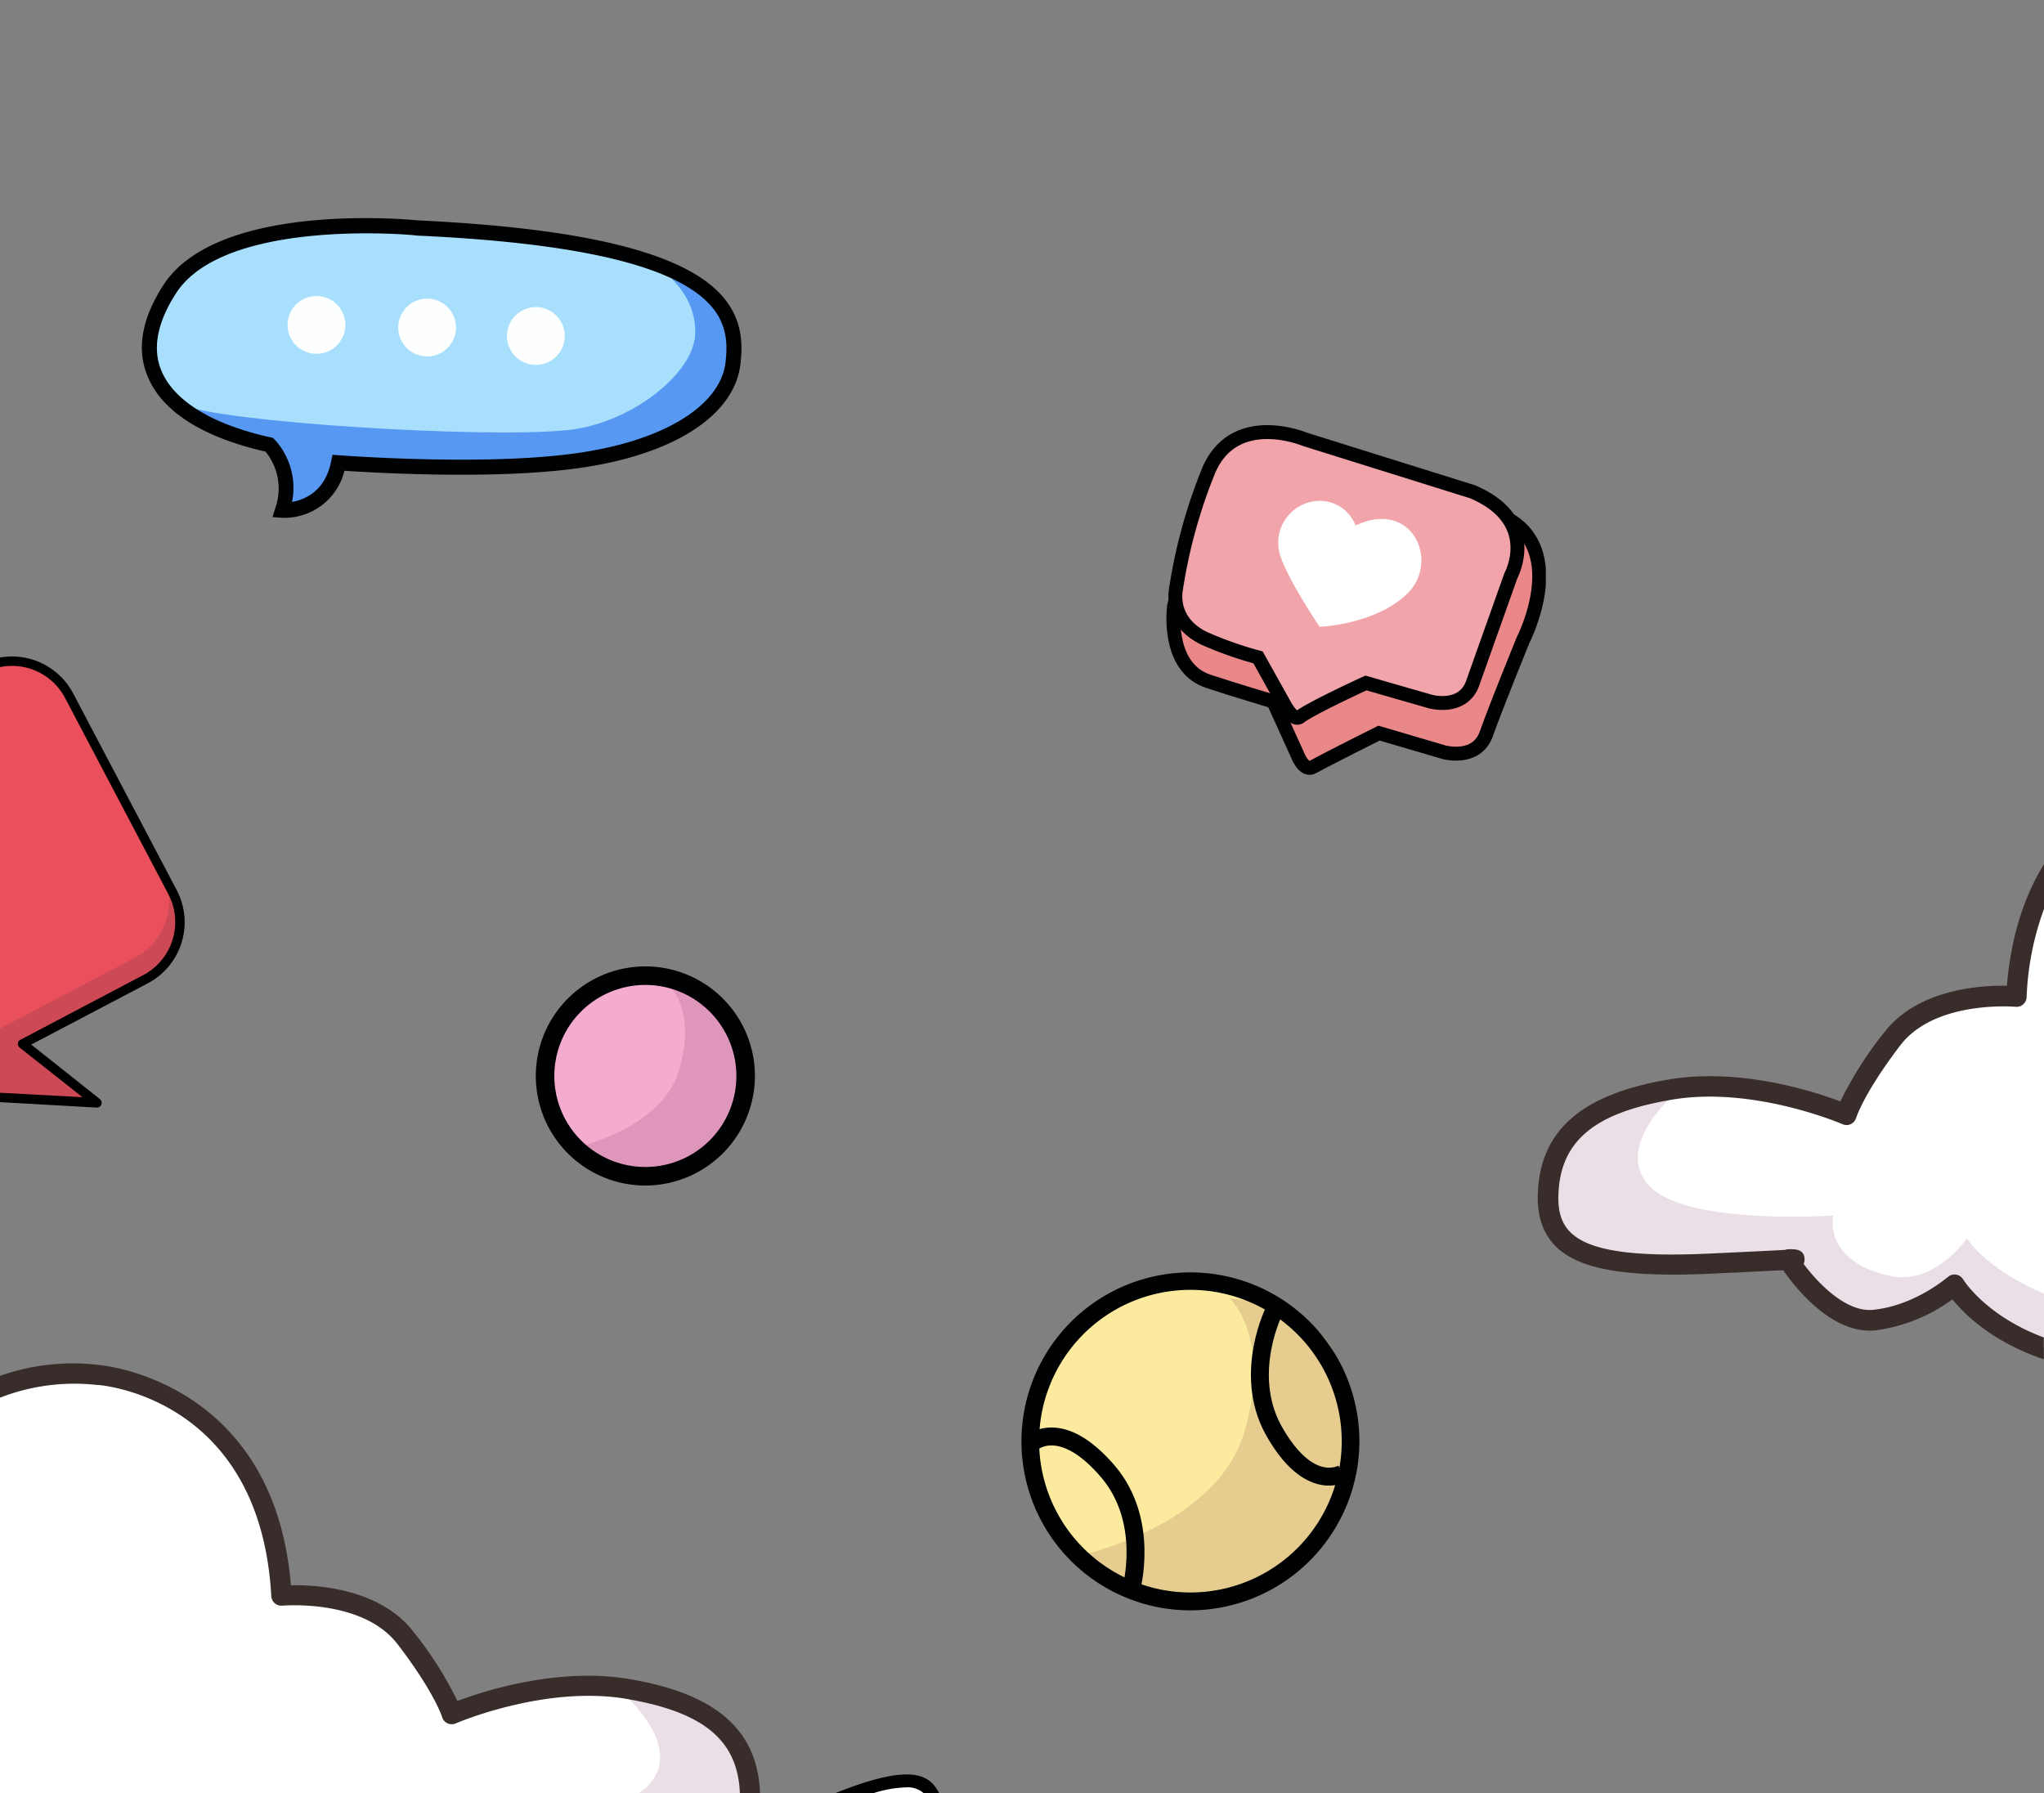 <svg xmlns="http://www.w3.org/2000/svg" viewBox="0 0 375 329">
    <rect x="0" y="0" width="375" height="329" fill="#808080" stroke="none"/>
    <defs>
        <clipPath id="clip-path">
            <rect x="214" y="78" width="69.6" height="64.2" fill="none"/>
        </clipPath>
    </defs>
    <g id="Layer_2">
        <g id="Layer_1-2">
            <rect width="375" height="329" fill="none"/>
            <path d="M118.4,215.8A18.4,18.4,0,1,0,100,197.4,18.4,18.4,0,0,0,118.4,215.8Z" fill="#f3acce"/>
            <g clip-path="url(#clip-path)">
                <path d="M241.9,89.8s-12.8-5.4-17.6,5.6c-3.9,8.9-8.6,13.4-8.9,15.8s-.7,11.5,6.3,13.8c4.2,1.4,11.9,3.7,11.9,3.7l4.4,9.7s1.2,3.3,2.9,2.3c2.5-1.4,12.1-6.2,12.1-6.2l11.9,3.5s6,1.7,7.8-3.4,6.7-17.1,6.7-17.1,9.3-18-4.9-23.3Z"
                      fill="#ea8788" stroke="#000102" stroke-miterlimit="10" stroke-width="2.55"/>
                <path d="M239.4,80.6s-12.8-5.4-17.6,5.6a95.79,95.79,0,0,0-6.1,22.2c-.3,2.4.3,6.3,5.2,8.7a67.81,67.81,0,0,0,9.9,3.5l4.8,8.6s1.7,3.3,2.9,2.3c2.3-1.7,12.1-6.2,12.1-6.2l11.8,3.4s6,1.7,7.8-3.4,7-19.7,7-19.7,5.5-10.1-7.1-15.4Z"
                      fill="#f1a4a9" stroke="#000102" stroke-miterlimit="10" stroke-width="2.55"/>
                <path d="M248.7,96.4a7.06,7.06,0,0,0-7-4.5,7.69,7.69,0,0,0-7,9.4c1,4.2,7.4,13.7,7.4,13.7s10.4-.4,16.2-6.2S259.2,91.5,248.7,96.4Z"
                      fill="#fff"/>
            </g>
            <path d="M218.4,293.8A29.4,29.4,0,1,0,189,264.4,29.4,29.4,0,0,0,218.4,293.8Z" fill="#fcea9f"/>
            <path d="M225.6,238.2s7.8,7.1,2.7,24.5S198,285.4,198,285.4s6.2,9.7,20.5,8.4,28-10.9,28-23.6S251.3,240.9,225.6,238.2Z"
                  fill="#e6cd8f"/>
            <path d="M218.4,295.44a31,31,0,1,1,31-31A31.08,31.08,0,0,1,218.4,295.44Zm0-58.8a27.76,27.76,0,1,0,27.76,27.76A27.79,27.79,0,0,0,218.4,236.64Z"
                  fill="#000102"/>
            <path d="M233.9,240.2s-6,11.6-.3,22.1c6.6,11.9,12.8,8,12.8,8" fill="none" stroke="#000102"
                  stroke-miterlimit="10" stroke-width="3.29"/>
            <path d="M207.5,291.7s3.6-12.5-4.2-21.7c-8.8-10.3-14.1-5.2-14.1-5.2" fill="none" stroke="#000102"
                  stroke-miterlimit="10" stroke-width="3.29"/>
            <path d="M122.9,181s4.9,4.4,1.7,15.3-19,14.2-19,14.2,3.9,6.1,12.8,5.3,17.5-6.8,17.5-14.8S138.9,182.6,122.9,181Z"
                  fill="#df96bb"/>
            <path d="M375,162.25v85c-10.3-3.64-15-9.6-16.1-11.25-.2-.28-.29-.44-.29-.44s-.18.16-.52.43a29.39,29.39,0,0,1-13.54,6l-.64.08-.35,0c-6.88.45-13-7.57-14.87-10.26-.27-.39-.45-.66-.53-.79-1.69.1-5.72.31-14.47.71h-.18c-21.8,1-29.8-2.3-29.5-12.6a24.56,24.56,0,0,1,.24-2.79.22.22,0,0,0,0-.08c0-.28.1-.57.15-.85s.12-.55.19-.82.11-.45.18-.68c2.1-7.25,8.6-11.87,21.53-14.08,15.7-2.7,32.4,4.6,32.4,4.6s1.3-4.6,8.4-13.9,22.8-7.8,22.8-7.8A51.05,51.05,0,0,1,375,162.25Z"
                  fill="#fff"/>
            <path d="M375,237.34v9.82c-5.13-2.22-10.56-6.43-16.1-11.13l-.29-.24-.52.23-13.54,6-.64.28-.35-.17L333.11,237l-4.42-5.13-.58-.67c-.17.95-6.67,1.08-14.42.59-10.17-.65-22.51-2.36-25.58-4.69-2.68-2-4.44-6.15-3.86-10.69a.22.22,0,0,0,0-.08,14.55,14.55,0,0,1,.34-1.67c0-.23.11-.45.18-.68a16.62,16.62,0,0,1,4.33-6.88c5.6-5.4,17.3-5.6,17.3-5.6l-.34.32c-1.76,1.74-9.56,10.11-3,16.18,7.4,6.8,33.3,5,33.3,5-.8,4.8,2.4,9.4,10.5,11.1s14-6.9,14-6.9C363,230.39,368,234.37,375,237.34Z"
                  fill="#eadfe7"/>
            <path d="M368.19,180.85c-4.62-.09-16.37.52-22.55,8.62a66.93,66.93,0,0,0-8,12.61c-4.8-1.82-18.45-6.29-31.67-4-15.93,2.72-23.5,9.41-23.84,21.07-.12,4.1,1,7.22,3.32,9.54,4.26,4.18,12.67,5.67,28.11,5,6.58-.3,10.51-.5,12.81-.62l.81,0c2.12,3.06,8.91,11.81,16.9,11a30.62,30.62,0,0,0,14.12-5.69c2.14,2.67,7.26,7.8,16.77,11v-4c-10.71-4-14.74-10.56-14.79-10.63a1.86,1.86,0,0,0-1.31-.9,1.83,1.83,0,0,0-1.52.45c-.06,0-5.95,5.21-13.67,6-4.95.53-10.12-4.86-12.78-8.42a2,2,0,0,0,.17-.91c-.07-1.86-1.85-1.81-3-1.78a2,2,0,0,0-.6.12c-1.81.1-5.71.3-14,.68-14.12.65-21.94-.55-25.34-3.9-1.61-1.58-2.31-3.74-2.22-6.8.28-9.72,6.33-15,20.21-17.43l.55-.1c14.95-2.57,31.19,4.41,31.35,4.48a1.83,1.83,0,0,0,1.52,0,1.89,1.89,0,0,0,1-1.16s1.38-4.5,8.09-13.29c6.38-8.36,21-7.09,21.15-7.08a1.84,1.84,0,0,0,1.39-.44,1.87,1.87,0,0,0,.64-1.3A52.82,52.82,0,0,1,375,166.75v-8.2C371.55,164.11,369,171.37,368.19,180.85Z"
                  fill="#382d2a"/>
            <path d="M137.58,329H0V254.47a38.52,38.52,0,0,1,18.19-2.18s31.4,2.3,33.5,40.5c0,0,15.7-1.5,22.8,7.8s8.4,13.9,8.4,13.9,16.7-7.3,32.4-4.6c12.93,2.21,19.43,6.83,21.53,14.08.07.23.13.45.18.68s.14.55.19.82.11.57.15.85a.22.22,0,0,0,0,.08A23.71,23.71,0,0,1,137.58,329Z"
                  fill="#fff"/>
            <path d="M137.43,329H117.16a9.28,9.28,0,0,0,1.33-1c6.6-6.07-1.2-14.44-3-16.18l-.34-.32s11.7.2,17.3,5.6a16.62,16.62,0,0,1,4.33,6.88c.07.23.13.45.18.68a14.55,14.55,0,0,1,.34,1.67.22.22,0,0,0,0,.08A13.42,13.42,0,0,1,137.43,329Z"
                  fill="#eadfe7"/>
            <path d="M115.6,308.07c-13.22-2.28-26.88,2.19-31.68,4a66.69,66.69,0,0,0-8-12.61c-6.18-8.1-17.94-8.71-22.55-8.62-3-36.49-32.89-40.18-35-40.39a40,40,0,0,0-18.44,2v4a37.61,37.61,0,0,1,17.86-2.36l.19,0c1.22.09,29.81,2.7,31.79,38.75a1.87,1.87,0,0,0,.64,1.3,1.84,1.84,0,0,0,1.38.44c.15,0,14.76-1.3,21.16,7.08C79.73,310.5,81.1,315,81.11,315a1.81,1.81,0,0,0,1,1.17,1.86,1.86,0,0,0,1.53,0c.16-.07,16.4-7.05,31.35-4.48l.55.1c13.75,2.46,19.82,7.62,20.2,17.19h3.7C139,317.43,131.46,310.78,115.6,308.07Z"
                  fill="#382d2a"/>
            <rect x="26" y="40" width="110.1" height="54.9" fill="none"/>
            <path d="M76.5,41.8S40.7,38.2,31.1,53.1s.6,24.6,18.3,28.5a12,12,0,0,1,2.4,12,10.1,10.1,0,0,0,10.3-8.7s24.3,1.9,41.5-.1,30.1-8.8,30.9-18.6C135.5,56.5,131.8,44.4,76.5,41.8Z"
                  fill="#a8dffc"/>
            <path d="M123.2,51.1s4.9,4.3,4.3,10.7-10.2,14.7-21.2,16.8S46.7,78,35,74.8l15.6,7.4,2,6.7-.8,4.6,8.3-3.2,2.1-5.5,17.6.9,31.4-1.5s18-6.5,19.5-9.2S143.7,57.4,123.2,51.1Z"
                  fill="#5798f2"/>
            <path d="M52.21,95h-.49L50,94.87l.51-1.67a10.71,10.71,0,0,0-1.8-10.35c-11.5-2.61-19-7.37-21.61-13.77C25,64.11,26,58.49,29.94,52.35,39.81,37,74.64,40.23,76.6,40.43c30.82,1.45,49.13,6,56,14,3.58,4.15,3.64,8.55,3.29,11.92-.83,10.12-13.13,17.73-32.12,19.83-15,1.74-35.48.53-40.58.19A11.32,11.32,0,0,1,52.21,95ZM67.29,42.81c-11,0-28.92,1.55-35,11C28.82,59.18,27.93,64,29.61,68,31.89,73.56,39,77.9,49.7,80.25l.37.09.28.26a13.11,13.11,0,0,1,3.23,11.49c2.26-.4,6.08-1.91,7.17-7.45L61,83.43l1.23.1c.24,0,24.37,1.87,41.23-.1,17.33-1.91,29-8.72,29.69-17.34.31-3,.24-6.54-2.63-9.87-6.34-7.37-24-11.63-54.06-13h-.08C76.25,43.16,72.55,42.81,67.29,42.81Z"
                  fill="#000102"/>
            <path d="M63.34,60.08a5.3,5.3,0,1,0-5.74,4.81A5.29,5.29,0,0,0,63.34,60.08Z" fill="#fdffff"/>
            <path d="M83.64,60.56a5.3,5.3,0,1,0-5.75,4.81A5.3,5.3,0,0,0,83.64,60.56Z" fill="#fdffff"/>
            <path d="M103.59,62.11a5.3,5.3,0,1,0-5.74,4.81A5.3,5.3,0,0,0,103.59,62.11Z" fill="#fdffff"/>
            <path d="M26.72,179.64,4.15,191.52,17.78,202.3,0,201.34V121.5a11.82,11.82,0,0,1,12.66,6.11l17.62,33.46a0,0,0,0,0,0,0l1.37,2.61A11.79,11.79,0,0,1,26.72,179.64Z"
                  fill="#ea505c"/>
            <path d="M26.84,179.67,4.27,191.55l13.64,10.77L0,201.35V188.7l24.74-13a11.83,11.83,0,0,0,5.55-14.59,0,0,0,0,1,0,0,12.08,12.08,0,0,0-.6-1.33l2.1,4A11.79,11.79,0,0,1,26.84,179.67Z"
                  fill="#232533" opacity="0.15" style="isolation:isolate"/>
            <path d="M32.42,163.3l-19-36.09A12.69,12.69,0,0,0,0,120.63v1.76A11,11,0,0,1,11.91,128l19,36.09c0,.07.07.13.1.2a11,11,0,0,1-4.68,14.58L3.75,190.76a.86.86,0,0,0-.13,1.44l11.51,9.09L0,200.48v1.72l17.74,1a.87.87,0,0,0,.45-.1.83.83,0,0,0,.4-.46.86.86,0,0,0-.27-1l-12.59-10L27.12,180.4A12.67,12.67,0,0,0,32.42,163.3Z"/>
            <path d="M171,329H156.48C167.13,325.14,169.78,326.9,171,329Z" fill="#fff"/>
            <path d="M153.2,329h7a21.56,21.56,0,0,1,5.94-1.08,4.44,4.44,0,0,1,3.34,1.08h2.83C170.56,325.56,167.24,323.36,153.2,329Z"
                  fill="#000102"/>
            <path d="M118.4,217.5a20.1,20.1,0,1,1,20.1-20.1A20.13,20.13,0,0,1,118.4,217.5Zm0-36.8a16.7,16.7,0,1,0,16.7,16.7A16.72,16.72,0,0,0,118.4,180.7Z"
                  fill="#000102"/>
        </g>
    </g>
</svg>